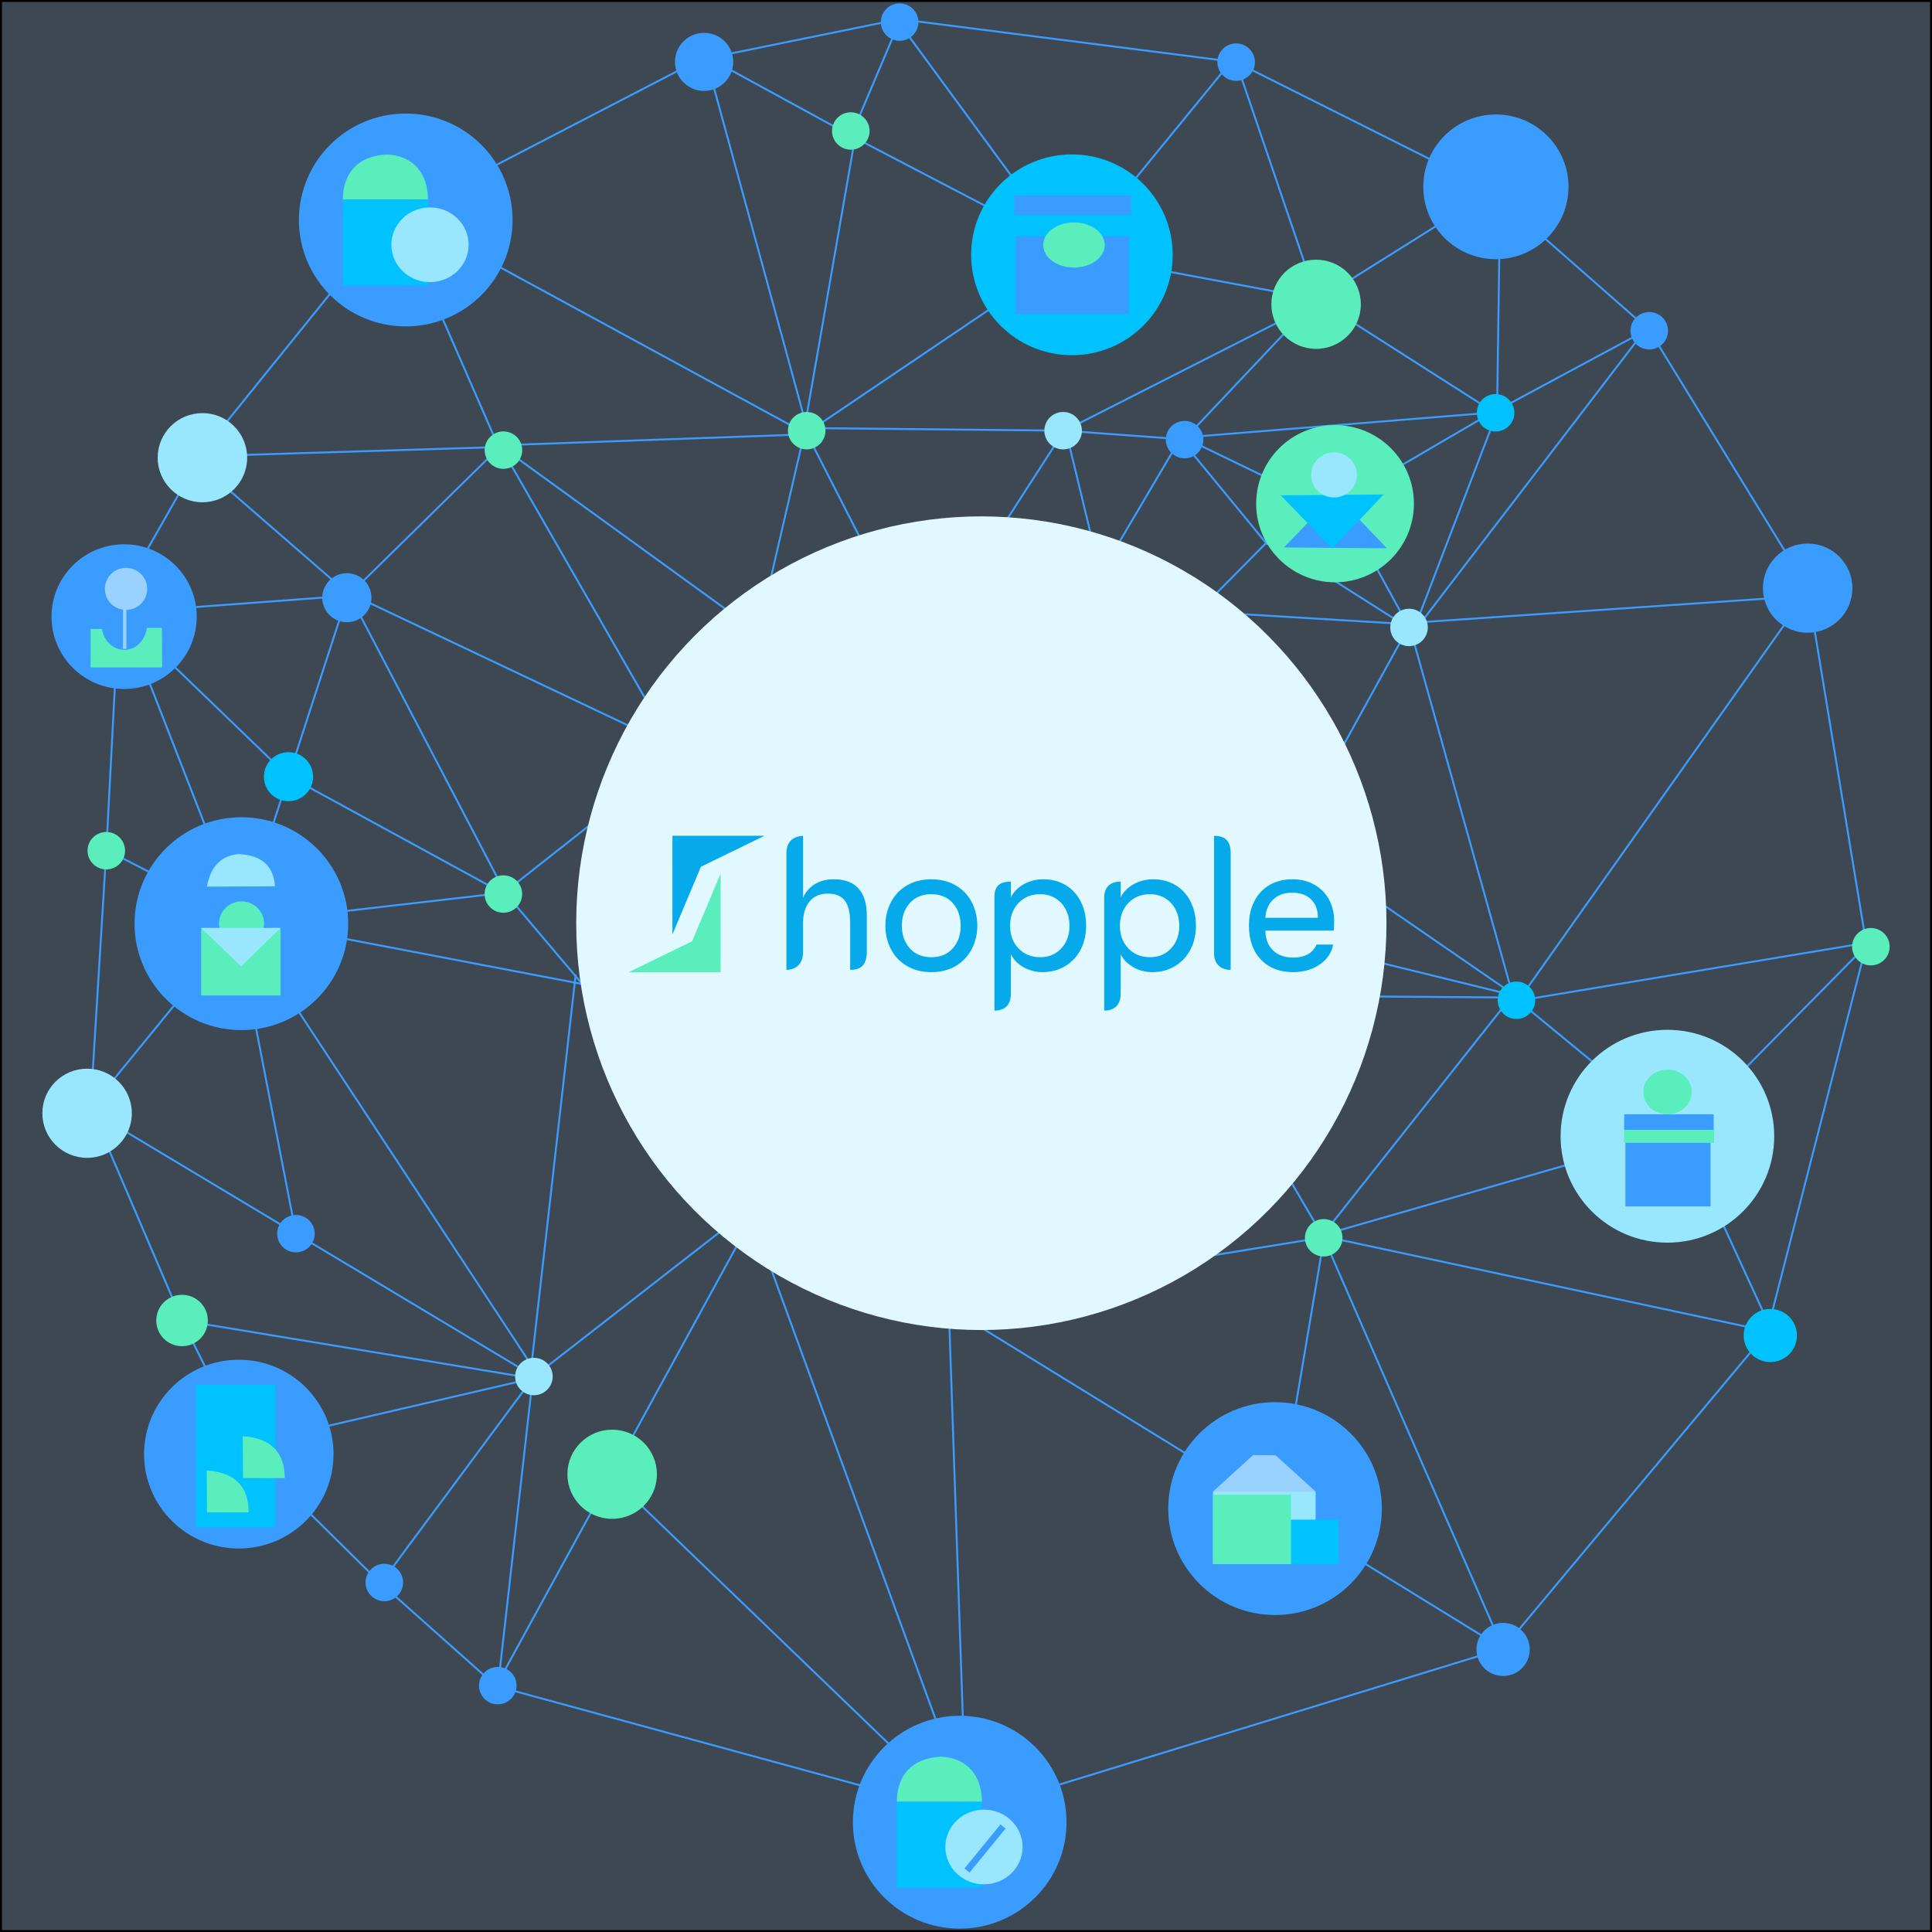 <?xml version="1.0" encoding="UTF-8"?>
<!DOCTYPE svg PUBLIC "-//W3C//DTD SVG 1.1//EN" "http://www.w3.org/Graphics/SVG/1.1/DTD/svg11.dtd">
<!-- Creator: CorelDRAW 2018 (64-Bit Evaluation Version) -->
<svg xmlns="http://www.w3.org/2000/svg" xml:space="preserve" width="200.2mm" height="200.2mm" version="1.1" style="shape-rendering:geometricPrecision; text-rendering:geometricPrecision; image-rendering:optimizeQuality; fill-rule:evenodd; clip-rule:evenodd"
viewBox="0 0 10078.96 10078.96"
 xmlns:xlink="http://www.w3.org/1999/xlink">
 <rect x="0" y="0" width="10078.96" height="10078.96" fill="#808080" stroke="none"/>
 <defs>
  <style type="text/css">
   <![CDATA[
    .str2 {stroke:#3B9CFF;stroke-width:34.1;stroke-miterlimit:22.926}
    .str0 {stroke:black;stroke-width:10.07;stroke-miterlimit:22.926}
    .str1 {stroke:#3B9CFF;stroke-width:10.07;stroke-miterlimit:22.926}
    .fil1 {fill:none}
    .fil4 {fill:#00C2FF}
    .fil9 {fill:#06AAEA}
    .fil2 {fill:#3B9CFF}
    .fil0 {fill:#3D4852}
    .fil5 {fill:#5AEEBC}
    .fil7 {fill:#99D2FF}
    .fil3 {fill:#99E7FF}
    .fil6 {fill:#e2f8ff}
    .fil8 {fill:#06AAEA;fill-rule:nonzero}
   ]]>
  </style>
 </defs>
 <g id="Layer_x0020_1">
  <rect class="fil0 str0" x="5.03" y="5.03" width="10068.89" height="10068.89"/>
  <polygon class="fil1 str1" points="3644.88,313.07 2030.9,1150.02 1062.95,2348.86 623.38,3121.44 554.55,4437.93 472.41,5774.41 949.71,6888.88 1213.9,7417.25 1595.75,7874.58 1977.6,8251.98 2588.11,8795.89 5030.16,9461.91 7840.75,8600.53 9217.18,6953.26 9736.68,4928.56 9430.3,3068.14 8604.43,1722.79 7760.81,981.29 6448.76,324.16 4692.69,99.93 "/>
  <polyline class="fil1 str1" points="2588.11,8795.89 3924.59,6351.61 4936.93,9122.23 5040.1,9458.86 4928.05,6191.78 4949.67,6821.94 7840.75,8600.53 6905.66,6457.35 6495.42,5756.63 "/>
  <line class="fil1 str1" x1="3325.18" y1="7834.59" x2="4635.01" y2= "9095.58" />
  <polyline class="fil1 str1" points="2600.62,8773.01 2779.05,7190.78 2015.35,8220.88 "/>
  <polyline class="fil1 str1" points="1631.28,7457.18 2779.05,7190.79 949.71,6888.88 "/>
  <line class="fil1 str1" x1="2732.44" y1="7148.59" x2="559" y2= "5845.42" />
  <line class="fil1 str1" x1="1489.21" y1="5172.75" x2="2772.4" y2= "7121.96" />
  <line class="fil1 str1" x1="1311.6" y1="5239.35" x2="1543.85" y2= "6435.92" />
  <line class="fil1 str1" x1="987.48" y1="5148.33" x2="543.47" y2= "5692.24" />
  <line class="fil1 str1" x1="3003.27" y1="5083.94" x2="2772.4" y2= "7121.96" />
  <line class="fil1 str1" x1="2821.24" y1="7154.13" x2="3833.58" y2= "6366.01" />
  <line class="fil1 str1" x1="1735.63" y1="4885.23" x2="3132.05" y2= "5151.64" />
  <line class="fil1 str1" x1="2656.95" y1="4683.21" x2="3080.98" y2= "5184.94" />
  <line class="fil1 str1" x1="3176.46" y1="4225.86" x2="2683.61" y2= "4614.37" />
  <line class="fil1 str1" x1="1731.2" y1="4760.9" x2="2599.24" y2= "4660.99" />
  <line class="fil1 str1" x1="1564.7" y1="4081.57" x2="2581.48" y2= "4636.59" />
  <line class="fil1 str1" x1="1839.99" y1="3135.84" x2="2599.25" y2= "4587.76" />
  <line class="fil1 str1" x1="1786.71" y1="3184.69" x2="1391.55" y2= "4401.28" />
  <line class="fil1 str1" x1="854.29" y1="3424.45" x2="1475.91" y2= "4023.86" />
  <line class="fil1 str1" x1="758.83" y1="3508.81" x2="1096.28" y2= "4374.63" />
  <line class="fil1 str1" x1="598.98" y1="4456.78" x2="840.97" y2= "4581.1" />
  <line class="fil1 str1" x1="958.63" y1="3171.37" x2="1766.73" y2= "3111.43" />
  <line class="fil1 str1" x1="1140.67" y1="2509.8" x2="1751.19" y2= "3040.39" />
  <line class="fil1 str1" x1="2585.93" y1="2352.18" x2="1835.55" y2= "3089.24" />
  <polyline class="fil1 str1" points="2286.23,1610.67 2601.47,2332.2 1231.7,2374.37 "/>
  <polyline class="fil1 str1" points="2663.63,2321.09 4211.01,2265.59 2488.25,1328.73 "/>
  <line class="fil1 str1" x1="2663.63" y1="2365.49" x2="3822.5" y2= "3204.67" />
  <line class="fil1 str1" x1="2648.09" y1="2394.35" x2="3418.45" y2= "3735.26" />
  <line class="fil1 str1" x1="1893.28" y1="3129.18" x2="3369.62" y2= "3828.5" />
  <line class="fil1 str1" x1="3713.73" y1="418.51" x2="4202.14" y2= "2203.44" />
  <line class="fil1 str1" x1="6215.26" y1="6567.18" x2="6892.81" y2= "6457.06" />
  <line class="fil1 str1" x1="6939.44" y1="6457.06" x2="9183.91" y2= "6936.59" />
  <line class="fil1 str1" x1="8979.67" y1="6368.26" x2="9228.43" y2= "6909.42" />
  <line class="fil1 str1" x1="6944.97" y1="6430.42" x2="8219.28" y2= "6064.11" />
  <line class="fil1 str1" x1="7866.29" y1="5222.72" x2="6920.54" y2= "6417.11" />
  <line class="fil1 str1" x1="7133.66" y1="5198.29" x2="7874.05" y2= "5203.85" />
  <line class="fil1 str1" x1="7171.39" y1="5015.14" x2="7864.06" y2= "5184.97" />
  <polyline class="fil1 str1" points="7365.64,3311.26 7889.59,5183.87 7190.27,4702.11 "/>
  <line class="fil1 str1" x1="9350.37" y1="3200.26" x2="7920.66" y2= "5220.51" />
  <line class="fil1 str1" x1="7299.04" y1="3253.54" x2="9314.85" y2= "3115.9" />
  <line class="fil1 str1" x1="7321.24" y1="3320.14" x2="6961.59" y2= "3972.84" />
  <line class="fil1 str1" x1="6344.42" y1="3195.82" x2="7299.04" y2= "3253.54" />
  <line class="fil1 str1" x1="6666.78" y1="2770.46" x2="6284.92" y2= "3156.75" />
  <line class="fil1 str1" x1="9714.46" y1="4954.1" x2="9112.83" y2= "5564.62" />
  <polyline class="fil1 str1" points="9696.71,4925.24 7920.66,5220.51 8322.49,5551.3 "/>
  <line class="fil1 str1" x1="8537.79" y1="1779.42" x2="7414.81" y2= "3245.64" />
  <line class="fil1 str1" x1="7796.3" y1="2187.91" x2="7365.64" y2= "3311.26" />
  <line class="fil1 str1" x1="6908.27" y1="2996.01" x2="7276.81" y2= "3230.23" />
  <line class="fil1 str1" x1="7156.92" y1="2919.42" x2="7320.1" y2= "3216.91" />
  <line class="fil1 str1" x1="7751.89" y1="2170.15" x2="7303.44" y2= "2432.11" />
  <line class="fil1 str1" x1="8540.01" y1="1748.34" x2="7858.45" y2= "2114.64" />
  <line class="fil1 str1" x1="6203.39" y1="2344.42" x2="6612.27" y2= "2841.76" />
  <line class="fil1 str1" x1="6216.71" y1="2302.24" x2="6629.64" y2= "2502.05" />
  <line class="fil1 str1" x1="6230.02" y1="2277.82" x2="7768.52" y2= "2153.5" />
  <line class="fil1 str1" x1="6147.88" y1="2304.46" x2="5819.31" y2= "2861.69" />
  <line class="fil1 str1" x1="5575.11" y1="2308.9" x2="5714.97" y2= "2888.34" />
  <line class="fil1 str1" x1="5512.94" y1="2306.68" x2="5226.56" y2= "2750.69" />
  <polyline class="fil1 str1" points="4245.29,2233.42 5546.24,2246.74 5603.96,2264.5 "/>
  <line class="fil1 str1" x1="5627.26" y1="2252.29" x2="6127.89" y2= "2288.92" />
  <line class="fil1 str1" x1="5615.06" y1="2215.66" x2="6720.65" y2= "1653.99" />
  <line class="fil1 str1" x1="6214.47" y1="2253.4" x2="6776.15" y2= "1658.43" />
  <line class="fil1 str1" x1="7559.81" y1="1136.71" x2="7018.12" y2= "1476.38" />
  <line class="fil1 str1" x1="6045.72" y1="1407.56" x2="6676.22" y2= "1525.23" />
  <line class="fil1 str1" x1="6448.76" y1="324.16" x2="6836.06" y2= "1460.84" />
  <line class="fil1 str1" x1="6405.37" y1="341.94" x2="5908.08" y2= "950.24" />
  <line class="fil1 str1" x1="4713.69" y1="151.01" x2="5313.11" y2= "967.99" />
  <polyline class="fil1 str1" points="4202.14,2203.44 4460.6,719.34 5166.58,1087.87 "/>
  <line class="fil1 str1" x1="3736.87" y1="324.17" x2="4460.6" y2= "719.34" />
  <line class="fil1 str1" x1="4678.16" y1="146.56" x2="4467.26" y2= "643.86" />
  <line class="fil1 str1" x1="4245.29" y1="2233.42" x2="5224.3" y2= "1571.83" />
  <line class="fil1 str1" x1="7821.73" y1="1318.75" x2="7810.64" y2= "2100.21" />
  <line class="fil1 str1" x1="7042.5" y1="1671.74" x2="7735.15" y2= "2113.53" />
  <line class="fil1 str1" x1="4191.93" y1="2277.81" x2="3998.78" y2= "3112.55" />
  <line class="fil1 str1" x1="4211.01" y1="2265.59" x2="4542.7" y2= "2914.97" />
  <ellipse class="fil2" cx="5006.68" cy="9506.15" rx="557.23" ry="555.18"/>
  <ellipse class="fil2" cx="2116.68" cy="1147.59" rx="557.23" ry="555.18"/>
  <ellipse class="fil2" cx="6651.71" cy="7870.1" rx="557.23" ry="555.18"/>
  <ellipse class="fil3" cx="8698.58" cy="5927.56" rx="557.23" ry="555.18"/>
  <ellipse class="fil2" cx="1259.18" cy="4818.64" rx="557.23" ry="555.18"/>
  <ellipse class="fil4" cx="5592.03" cy="1329.3" rx="525.72" ry="523.77"/>
  <ellipse class="fil2" cx="1245.82" cy="7585.96" rx="494.2" ry="492.37"/>
  <ellipse class="fil5" cx="3193.57" cy="7690.97" rx="233.44" ry="232.58"/>
  <ellipse class="fil5" cx="6865.87" cy="1587.37" rx="233.44" ry="232.58"/>
  <ellipse class="fil2" cx="8603.9" cy="1725.53" rx="97.95" ry="97.59"/>
  <ellipse class="fil2" cx="6179.86" cy="2293.37" rx="97.95" ry="97.59"/>
  <ellipse class="fil3" cx="5546.24" cy="2246.74" rx="97.95" ry="97.59"/>
  <ellipse class="fil5" cx="4208.44" cy="2246.76" rx="97.95" ry="97.59"/>
  <ellipse class="fil5" cx="2626.37" cy="2348.31" rx="97.95" ry="97.59"/>
  <ellipse class="fil5" cx="2626.07" cy="4664.11" rx="97.95" ry="97.59"/>
  <ellipse class="fil5" cx="554.55" cy="4437.93" rx="97.95" ry="97.59"/>
  <ellipse class="fil3" cx="2785.36" cy="7181.1" rx="97.95" ry="97.59"/>
  <ellipse class="fil2" cx="1543.85" cy="6435.92" rx="97.95" ry="97.59"/>
  <ellipse class="fil5" cx="949.71" cy="6888.88" rx="134.55" ry="134.05"/>
  <ellipse class="fil2" cx="2005.02" cy="8255.61" rx="97.95" ry="97.59"/>
  <ellipse class="fil2" cx="2596.99" cy="8793.67" rx="97.95" ry="97.59"/>
  <ellipse class="fil2" cx="4693.29" cy="115.23" rx="97.95" ry="97.59"/>
  <ellipse class="fil2" cx="6448.76" cy="324.16" rx="97.95" ry="97.59"/>
  <ellipse class="fil2" cx="3673.16" cy="322.8" rx="152" ry="151.44"/>
  <ellipse class="fil5" cx="4438.53" cy="683.28" rx="97.95" ry="97.59"/>
  <ellipse class="fil5" cx="9760.09" cy="4938.82" rx="97.95" ry="97.59"/>
  <ellipse class="fil4" cx="7911.03" cy="5218.37" rx="97.95" ry="97.59"/>
  <ellipse class="fil3" cx="7350.76" cy="3273.22" rx="97.95" ry="97.59"/>
  <ellipse class="fil4" cx="7802.29" cy="2153.46" rx="97.95" ry="97.59"/>
  <ellipse class="fil2" cx="7841.46" cy="8604.97" rx="138.99" ry="138.48"/>
  <ellipse class="fil4" cx="9235.49" cy="6967.13" rx="138.99" ry="138.48"/>
  <ellipse class="fil2" cx="1809.54" cy="3118.16" rx="128.36" ry="127.89"/>
  <ellipse class="fil4" cx="1505.02" cy="4051.94" rx="128.36" ry="127.89"/>
  <ellipse class="fil2" cx="7803.85" cy="974.64" rx="378.8" ry="377.4"/>
  <ellipse class="fil2" cx="647.49" cy="3216.89" rx="378.8" ry="377.4"/>
  <ellipse class="fil5" cx="6964.71" cy="2627.76" rx="411.5" ry="409.98"/>
  <ellipse class="fil2" cx="9430.3" cy="3068.14" rx="233.44" ry="232.58"/>
  <ellipse class="fil3" cx="454.35" cy="5807.7" rx="233.44" ry="232.58"/>
  <ellipse class="fil3" cx="1055.98" cy="2387.69" rx="233.44" ry="232.58"/>
  <ellipse class="fil6" cx="5119.51" cy="4816.2" rx="2113.49" ry="2122.37"/>
  <g id="_2807515316528">
   <path class="fil5" d="M4909.56 9164.26c-154.92,8.08 -229.7,97.76 -230.89,235.33l444.02 0c-1.03,-138.24 -77.22,-228.44 -213.13,-235.33z"/>
   <rect class="fil4" x="4678.67" y="9399.59" width="444.02" height="448.45"/>
   <ellipse class="fil3" cx="5133.22" cy="9635.47" rx="201.47" ry="194.81"/>
   <line class="fil1 str2" x1="5232.57" y1="9528.35" x2="5044.98" y2= "9758.13" />
  </g>
  <g id="_2807515318736">
   <path class="fil5" d="M2019.56 805.7c-154.92,8.08 -229.7,97.76 -230.89,235.33l444.02 0c-1.03,-138.24 -77.22,-228.44 -213.13,-235.33z"/>
   <rect class="fil4" x="1788.67" y="1041.02" width="444.02" height="448.45"/>
   <ellipse class="fil3" cx="2243.22" cy="1276.91" rx="201.47" ry="194.81"/>
   <line class="fil1" x1="2342.57" y1="1169.79" x2="2154.98" y2= "1399.57" />
  </g>
  <line class="fil1 str1" x1="6901.67" y1="6492.74" x2="6741.83" y2= "7438.48" />
  <polygon class="fil2" points="6966.56,2578.52 6697.93,2856.01 7235.19,2860.47 "/>
  <polygon class="fil4" points="6949.91,2861.58 6681.29,2584.08 7218.54,2579.63 "/>
  <ellipse class="fil3" cx="6959.35" cy="2477.5" rx="119.33" ry="117.66"/>
  <rect class="fil2" x="8472.84" y="5813.14" width="467.32" height="81.03"/>
  <rect class="fil5" x="8472.84" y="5894.17" width="469.54" height="67.71"/>
  <rect class="fil3" x="6328.25" y="7781.21" width="535.03" height="377.41"/>
  <rect class="fil2" x="8479.5" y="5961.88" width="444.01" height="331.89"/>
  <ellipse class="fil5" cx="8699.28" cy="5696.57" rx="126.54" ry="116.56"/>
  <rect class="fil5" x="6328.25" y="7797.85" width="406.27" height="360.76"/>
  <rect class="fil4" x="6734.51" y="7927.73" width="248.65" height="233.11"/>
  <polygon class="fil7" points="6537.47,7590.83 6328.25,7781.21 6863.28,7781.21 6654.59,7591.95 "/>
  <rect class="fil4" x="1021.7" y="7224.5" width="415.15" height="743.72"/>
  <path class="fil5" d="M1297.54 7889.97l-217.57 -0.55 -1.67 -218.12c144.05,9.25 218.76,80.67 219.23,218.68z"/>
  <path class="fil5" d="M1485.4 7711.24l-217.57 -0.55 -1.67 -218.12c144.05,9.25 218.76,80.67 219.23,218.68z"/>
  <rect class="fil5" x="1049.44" y="4841.26" width="414.04" height="351.88"/>
  <ellipse class="fil5" cx="1260.06" cy="4817.96" rx="117.38" ry="115.44"/>
  <polygon class="fil3" points="1463.49,4841.26 1049.44,4841.26 1258.13,5041.63 "/>
  <path class="fil3" d="M1243.69 4455.54c-91.38,8.79 -145.43,66.33 -164.28,169.83l355.21 -1.66c-7.52,-115.66 -80.9,-163.51 -190.93,-168.17z"/>
  <ellipse class="fil7" cx="657.6" cy="3072.19" rx="110.45" ry="109.62"/>
  <rect class="fil7" x="641.91" y="3180.71" width="17.35" height="204.79"/>
  <path class="fil5" d="M472.78 3281.15l0 200.92 372.97 0 -1.11 -206.47 -77.7 0c-28.23,156.74 -210.48,147.1 -235.33,5.55l-58.83 0z"/>
  <rect class="fil2" x="5291.4" y="1019.48" width="609.41" height="102.12"/>
  <rect class="fil2" x="5298.04" y="1232.61" width="590.54" height="406.27"/>
  <ellipse class="fil5" cx="5602.75" cy="1278.12" rx="160.4" ry="117.67"/>
  <g id="_2807515300688">
   <path class="fil8" d="M4350.26 4587.02c56.61,0 99.4,15.98 128.36,47.95 28.97,31.96 43.46,78.92 43.46,140.85l0 196.98c-3.84,67.13 -35.16,86.77 -86.91,86.72l0 -245.74c0,-51.95 -9.16,-90.24 -27.47,-114.88 -18.32,-24.64 -47.79,-36.96 -88.41,-36.96 -41.96,0 -74.09,13.82 -96.4,41.46 -22.31,27.64 -33.46,65.1 -33.46,112.38l0 157.23c-2.15,57.6 -39.65,86.57 -86.91,86.52l0 -612.18c2.4,-57.76 34.4,-83.51 86.91,-87.09l0 323.66c12.65,-29.97 32.79,-53.61 60.43,-70.92 27.64,-17.32 61.1,-25.97 100.4,-25.97z"/>
   <path class="fil8" d="M4858.71 5071.51c-48.62,0 -91.07,-10.66 -127.37,-31.97 -36.29,-21.31 -64.1,-50.45 -83.41,-87.41 -19.32,-36.96 -28.97,-77.75 -28.97,-122.37 0,-45.28 9.66,-86.42 28.97,-123.37 19.31,-36.96 47.12,-66.1 83.41,-87.41 36.29,-21.31 78.75,-31.96 127.37,-31.96 48.62,0 91.08,10.65 127.37,31.96 36.29,21.31 64.1,50.45 83.41,87.41 19.31,36.96 28.97,78.09 28.97,123.37 0,44.62 -9.82,85.41 -29.47,122.37 -19.64,36.96 -47.45,66.1 -83.42,87.41 -35.96,21.31 -78.25,31.97 -126.87,31.97zm0 -77.92c47.29,0 84.58,-15.48 111.89,-46.45 27.31,-30.97 40.96,-70.09 40.96,-117.37 0,-47.95 -13.65,-87.41 -40.96,-118.38 -27.3,-30.97 -64.6,-46.45 -111.89,-46.45 -47.28,0 -84.74,15.48 -112.38,46.45 -27.63,30.97 -41.46,70.43 -41.46,118.38 0,47.28 13.82,86.41 41.46,117.37 27.64,30.97 65.1,46.45 112.38,46.45z"/>
   <path class="fil8" d="M5443.43 4587.02c43.29,0 81.92,10.15 115.88,30.47 33.96,20.31 60.27,48.94 78.91,85.91 18.65,36.96 27.97,79.08 27.97,126.37 0,46.61 -9.66,88.24 -28.97,124.86 -19.32,36.63 -46.29,65.27 -80.92,85.91 -34.63,20.65 -73.92,30.97 -117.88,30.97 -35.29,0 -67.92,-8.33 -97.89,-24.97 -29.97,-16.65 -52.28,-39.3 -66.93,-67.93l0 207.35c-0.61,60.81 -35.19,86.14 -85.91,86.34l0 -593.51c0.16,-61.53 33.75,-79.57 85.91,-79.79l0 81.92c14.66,-28.64 37.3,-51.45 67.93,-68.43 30.63,-16.98 64.6,-25.47 101.89,-25.47zm-16.98 406.57c44.63,0 81.25,-15.32 109.89,-45.95 28.64,-30.63 42.95,-69.92 42.95,-117.87 0,-31.3 -6.49,-59.61 -19.48,-84.91 -12.98,-25.31 -31.13,-44.96 -54.44,-58.94 -23.31,-13.99 -49.61,-20.98 -78.92,-20.98 -45.95,0 -83.58,15.31 -112.88,45.95 -29.31,30.63 -43.96,70.26 -43.96,118.88 0,47.95 14.65,87.24 43.96,117.87 29.3,30.63 66.93,45.95 112.88,45.95z"/>
   <path class="fil8" d="M6016.25 4587.02c43.29,0 81.92,10.15 115.88,30.47 33.96,20.31 60.27,48.94 78.92,85.91 18.65,36.96 27.97,79.08 27.97,126.37 0,46.61 -9.66,88.24 -28.97,124.86 -19.31,36.63 -46.29,65.27 -80.92,85.91 -34.63,20.65 -73.92,30.97 -117.87,30.97 -35.3,0 -67.93,-8.33 -97.9,-24.97 -29.97,-16.65 -52.28,-39.3 -66.93,-67.93l0 207.11c-1.19,61.06 -36.73,86.67 -85.91,86.58l0 -593.76c1.66,-58.09 39.71,-79.55 85.91,-79.53l0 81.92c14.65,-28.64 37.3,-51.45 67.93,-68.43 30.63,-16.98 64.6,-25.47 101.89,-25.47zm-16.98 406.57c44.62,0 81.25,-15.32 109.89,-45.95 28.63,-30.63 42.95,-69.92 42.95,-117.87 0,-31.3 -6.49,-59.61 -19.48,-84.91 -12.98,-25.31 -31.13,-44.96 -54.44,-58.94 -23.31,-13.99 -49.61,-20.98 -78.91,-20.98 -45.95,0 -83.58,15.31 -112.88,45.95 -29.3,30.63 -43.96,70.26 -43.96,118.88 0,47.95 14.66,87.24 43.96,117.87 29.3,30.63 66.93,45.95 112.88,45.95z"/>
   <path class="fil8" d="M6333.32 4360.25c52.32,0.1 86.06,21 86.9,87.23l0 612.04c-48.91,0.05 -85.9,-26.55 -86.9,-86.62l0 -612.65z"/>
   <path class="fil8" d="M6960.07 4803.79c0,19.98 -0.67,36.96 -2,50.94l-356.63 0c0.67,43.96 13.99,78.42 39.96,103.39 25.97,24.98 60.93,37.46 104.89,37.46 30.63,0 56.28,-5.83 76.92,-17.48 20.64,-11.66 35.63,-28.47 44.95,-50.45l86.91 0c-6.35,33.87 -22.38,62.69 -48.07,86.47 -0.06,0.05 -0.11,0.11 -0.17,0.16 -6.59,6.08 -13.82,11.84 -21.69,17.26 -38.62,26.64 -84.91,39.96 -138.85,39.96 -70.59,0 -126.7,-21.81 -168.32,-65.43 -41.63,-43.62 -62.44,-102.72 -62.44,-177.31 0,-47.95 9.33,-90.24 27.97,-126.87 18.65,-36.63 45.12,-64.93 79.42,-84.91 34.29,-19.98 74.09,-29.97 119.38,-29.97 42.62,0 80.42,9.15 113.38,27.47 32.97,18.32 58.61,43.96 76.92,76.92 18.32,32.97 27.47,70.43 27.47,112.38zm-84.91 -15.98c0,-40.62 -11.82,-72.59 -35.46,-95.9 -23.65,-23.31 -56.44,-34.96 -98.4,-34.96 -41.29,0 -74.42,11.99 -99.4,35.96 -24.98,23.98 -38.46,55.61 -40.46,94.9l273.72 0z"/>
   <g>
    <polygon class="fil9" points="3988.31,4360.1 3507.9,4360.1 3507.84,4874.96 3656.69,4521.66 "/>
    <polygon class="fil5" points="3278.95,5072 3759.36,5072 3759.42,4557.13 3610.57,4910.44 "/>
   </g>
  </g>
  <ellipse class="fil5" cx="6905.66" cy="6457.35" rx="97.95" ry="97.59"/>
 </g>
</svg>
